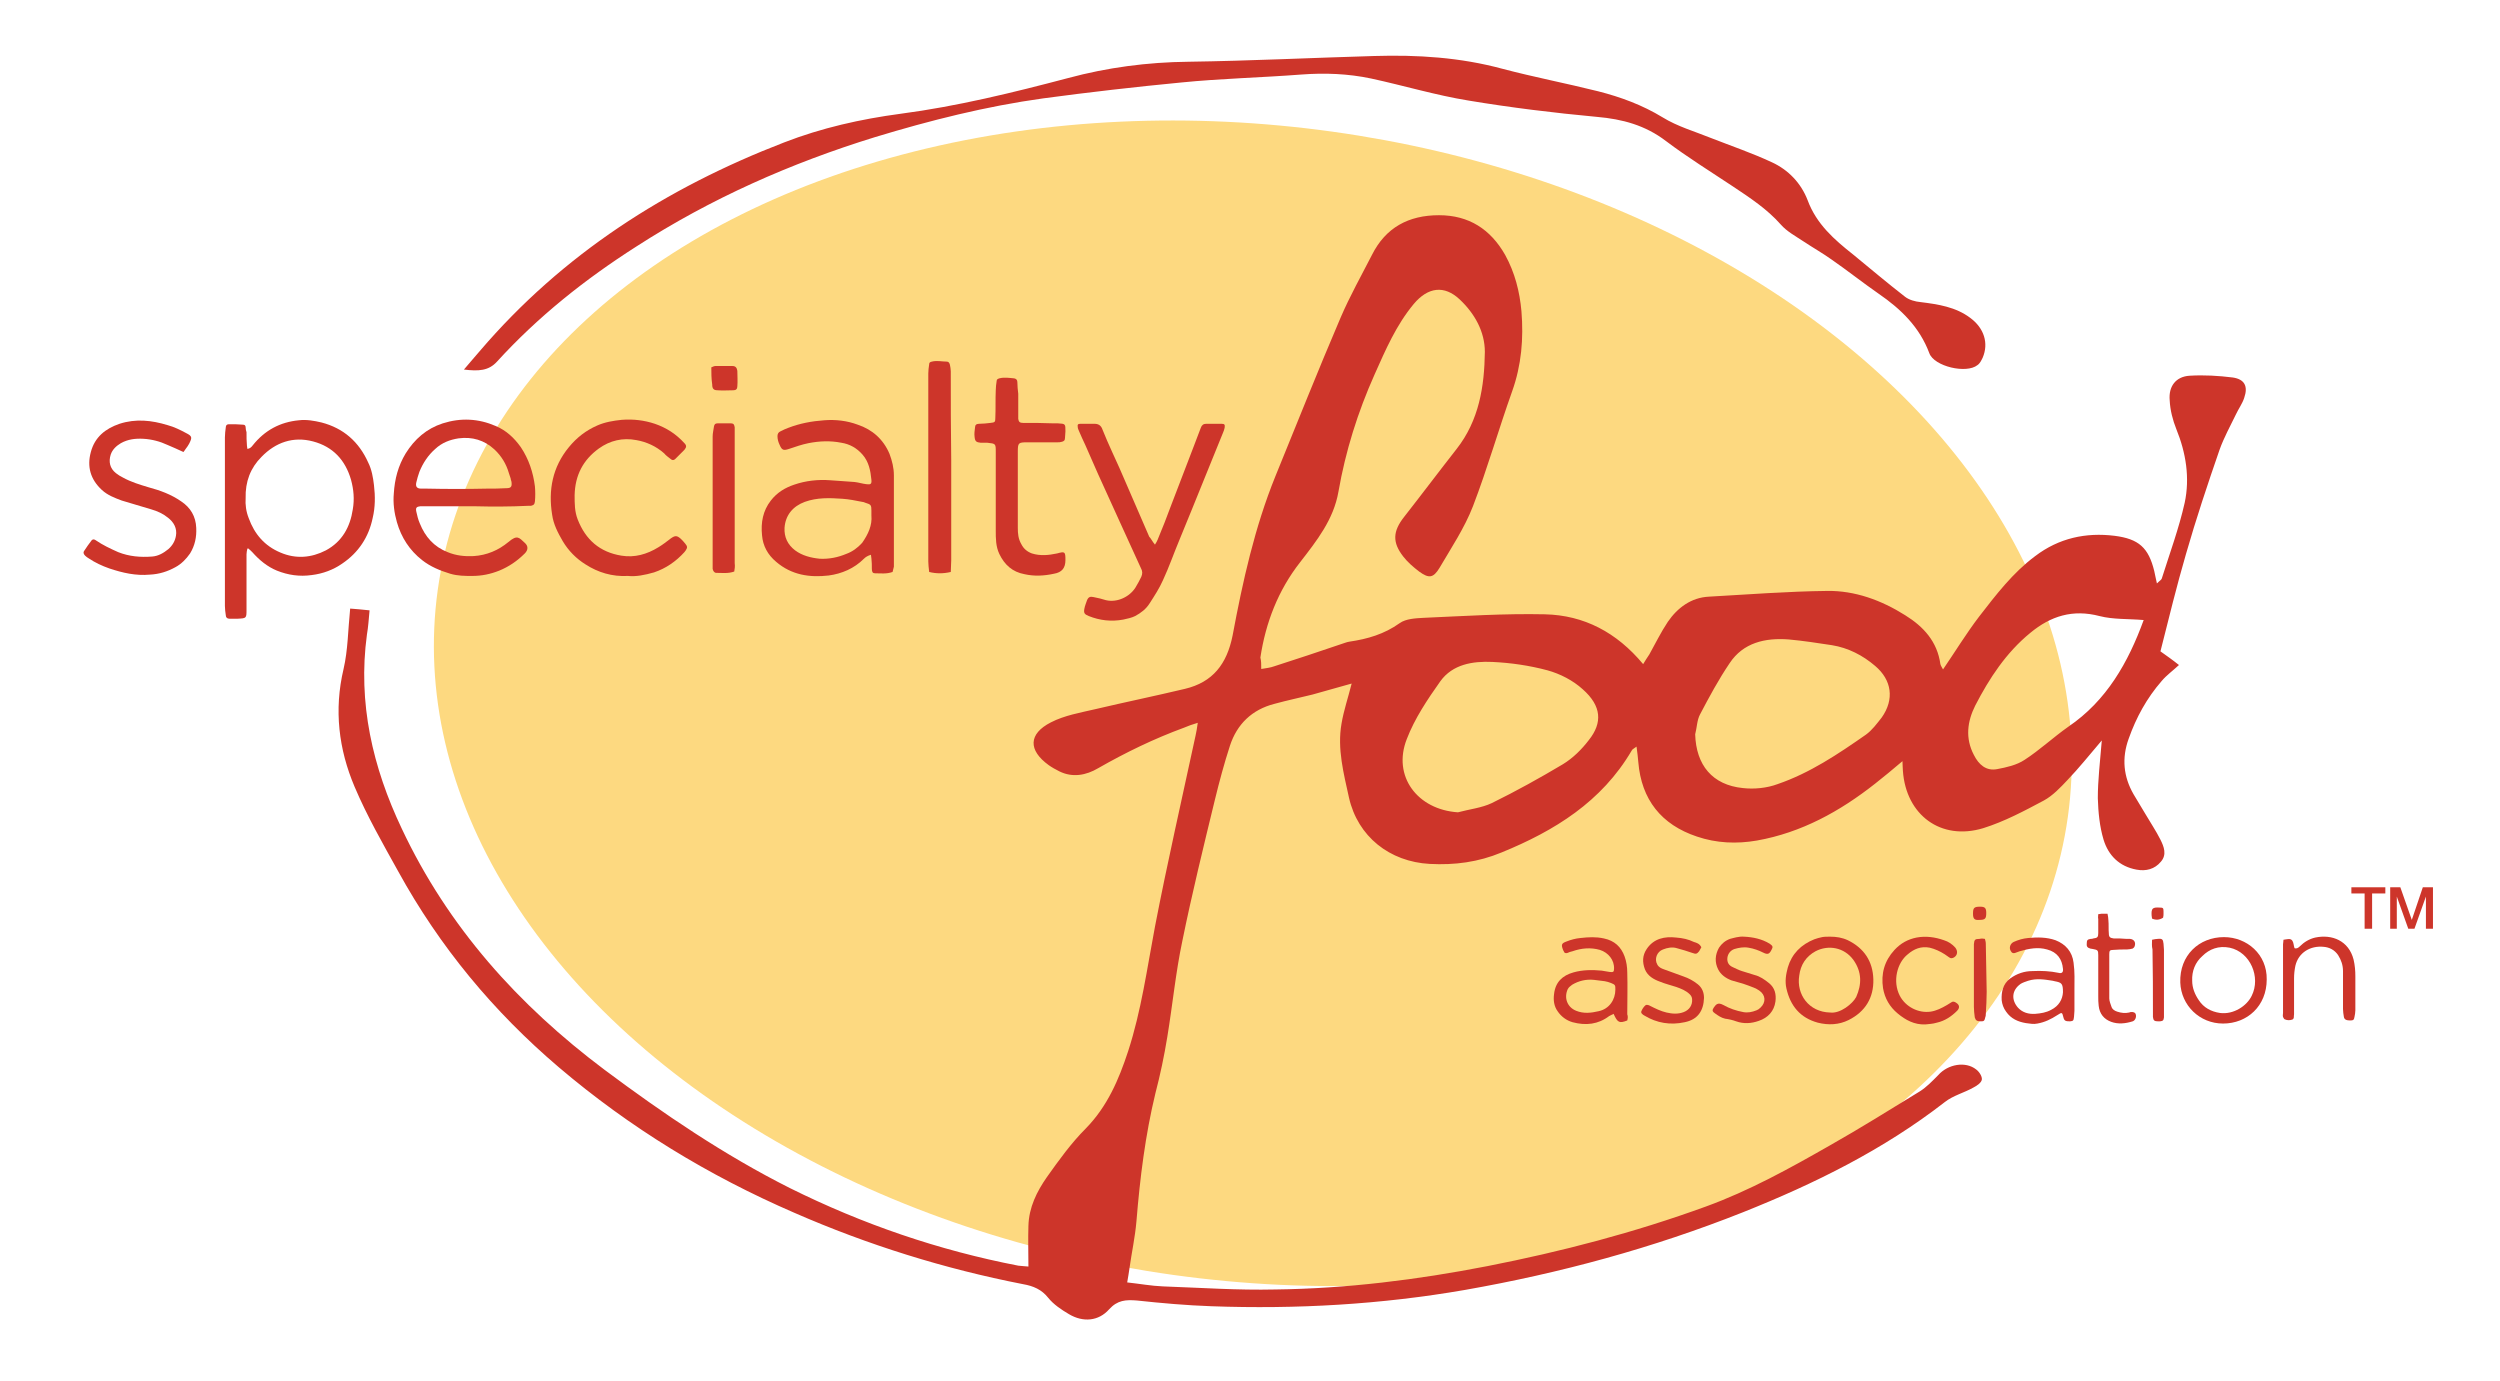 <?xml version="1.0" encoding="utf-8"?>
<!-- Generator: Adobe Illustrator 19.0.0, SVG Export Plug-In . SVG Version: 6.00 Build 0)  -->
<svg version="1.1" id="Layer_1" xmlns="http://www.w3.org/2000/svg" xmlns:xlink="http://www.w3.org/1999/xlink" x="0px" y="0px"
	 viewBox="0 0 566.9 313.2" style="enable-background:new 0 0 566.9 313.2;" xml:space="preserve">
<style type="text/css">
	.st0{fill:#FDD980;}
	.st1{fill:#CD352A;}
</style>
<ellipse id="XMLID_19_" transform="matrix(0.991 0.138 -0.138 0.991 24.628 -37.579)" class="st0" cx="284" cy="159.3" rx="186.5" ry="130.8"/>
<g id="XMLID_17_">
	<path id="XMLID_240_" class="st1" d="M286,151.7c1.2-0.2,2.1-0.3,2.9-0.6c5-1.6,10.1-3.3,15.1-5c0.7-0.2,1.3-0.5,2-0.6
		c4.1-0.6,7.9-1.7,11.4-4.2c1.4-1,3.6-1.1,5.4-1.2c9.2-0.4,18.4-1,27.5-0.8c8.9,0.2,16.3,4.1,22.3,11.3c0.5-0.8,0.9-1.5,1.4-2.2
		c1.4-2.5,2.6-5,4.2-7.4c2.2-3.2,5.3-5.5,9.3-5.7c8.9-0.5,17.9-1.2,26.8-1.3c6.3-0.1,12.3,2.1,17.7,5.5c4.2,2.6,7.3,6,8,11.1
		c0.1,0.4,0.4,0.8,0.6,1.2c2.8-4.1,5.3-8.2,8.2-12c3.8-4.9,7.6-9.9,12.7-13.7c5.4-4.1,11.5-5.4,18-4.6c5.5,0.7,7.7,2.7,9,8
		c0.2,0.8,0.3,1.6,0.6,2.8c0.6-0.6,1-0.8,1.1-1.1c1.8-5.7,3.9-11.4,5.2-17.2c1.2-5.6,0.3-11.3-1.9-16.7c-0.8-2-1.4-4.3-1.5-6.5
		c-0.3-3.2,1.4-5.4,4.5-5.6c3.3-0.2,6.6,0,9.8,0.4c2.7,0.4,3.5,2,2.6,4.6c-0.4,1.3-1.3,2.5-1.9,3.8c-1.3,2.7-2.7,5.2-3.7,8
		c-2.7,7.8-5.3,15.6-7.6,23.6c-2.1,7.2-3.9,14.6-5.8,22.1c1.4,1,2.7,1.9,4.2,3.1c-1.4,1.3-2.8,2.3-3.9,3.6
		c-3.4,3.9-5.8,8.3-7.5,13.1c-1.6,4.4-1.2,8.6,1.1,12.6c0.9,1.5,1.8,3,2.7,4.5c1.1,1.9,2.4,3.8,3.4,5.8c0.8,1.6,1.5,3.4,0.1,5
		c-1.4,1.7-3.4,2.2-5.5,1.8c-3.9-0.7-6.4-3.2-7.5-6.8c-0.9-3-1.2-6.2-1.3-9.4c0-4.1,0.5-8.2,0.9-13.1c-2.9,3.4-5.2,6.3-7.8,9
		c-1.6,1.7-3.3,3.5-5.3,4.6c-4.5,2.4-9,4.8-13.8,6.3c-9.6,2.9-17.5-3-18.2-13c0-0.6-0.1-1.1-0.1-2.2c-2.2,1.9-4.2,3.5-6.2,5.1
		c-8,6.3-16.7,11.1-26.8,12.9c-4.6,0.8-9.2,0.6-13.6-0.9c-8.1-2.7-12.6-8.4-13.3-16.9c-0.1-1.1-0.2-2.1-0.4-3.5
		c-0.5,0.4-1,0.6-1.1,0.9c-6.8,11.6-17.5,18.2-29.5,23.1c-5.3,2.2-10.6,2.9-16.3,2.6c-9.1-0.5-16.3-6.2-18.3-15
		c-1.2-5.5-2.7-11.1-1.7-16.8c0.5-3,1.5-5.9,2.3-9.1c-3,0.8-5.9,1.7-8.9,2.5c-2.8,0.7-5.7,1.3-8.6,2.1c-5.1,1.3-8.5,4.6-10.1,9.5
		c-1.3,4-2.4,8.1-3.4,12.2c-2.6,10.7-5.2,21.3-7.4,32.1c-1.5,7.1-2.2,14.4-3.4,21.7c-0.7,4.3-1.6,8.6-2.7,12.8
		c-2.3,9.5-3.5,19.2-4.3,29c-0.3,3.6-1.1,7.2-1.6,10.8c-0.1,0.9-0.3,1.8-0.5,3.1c2.8,0.3,5.5,0.8,8.1,0.9c8.5,0.3,17,0.9,25.5,0.7
		c16.2-0.2,32.2-2.2,48.1-5.3c16.8-3.3,33.3-7.6,49.5-13.5c9.9-3.6,19.1-8.7,28.2-13.9c6.9-3.9,13.6-8.1,20.3-12.2
		c1.6-1,2.9-2.4,4.2-3.7c2.2-2.5,6.2-3.2,8.6-1.3c0.7,0.5,1.4,1.6,1.3,2.3c-0.1,0.7-1.1,1.4-1.9,1.8c-2.1,1.2-4.6,1.8-6.5,3.3
		c-13.9,10.8-29.5,18.5-45.8,25c-20.4,8.1-41.4,13.8-63,17.6c-19,3.3-38.2,4.4-57.5,3.7c-5.7-0.2-11.3-0.7-16.9-1.3
		c-2.5-0.2-4.4-0.1-6.3,2c-2.4,2.7-5.9,3-9.1,1.1c-1.7-1-3.5-2.2-4.7-3.7c-1.5-1.9-3.4-2.7-5.7-3.1c-17.9-3.5-35.2-8.9-51.9-16.2
		c-19.4-8.4-37.3-19.3-53.4-33c-14.8-12.6-27-27.3-36.4-44.4c-3.5-6.3-7.1-12.6-9.9-19.2c-3.6-8.5-4.7-17.4-2.5-26.7
		c1-4.3,1-8.8,1.5-13.7c1.2,0.1,2.7,0.2,4.4,0.4c-0.2,2.1-0.3,3.8-0.6,5.5c-2.1,15.5,1.3,30.1,7.9,44c10.5,22.3,26.4,40,46,54.7
		c13.4,10,27.1,19.3,42,26.8c16.5,8.2,33.7,14.1,51.8,17.6c0.7,0.1,1.4,0.1,2.3,0.2c0-3.2-0.1-6.2,0-9.2c0.1-4.2,1.9-7.8,4.2-11.1
		c2.7-3.8,5.5-7.7,8.8-11c4.9-5,7.5-11.1,9.6-17.5c3-9.2,4.3-18.8,6.1-28.3c2.8-14.5,6.1-28.9,9.2-43.3c0.2-0.8,0.3-1.6,0.5-2.9
		c-1.3,0.4-2.2,0.7-3.1,1.1c-6.8,2.5-13.2,5.6-19.5,9.2c-2.7,1.6-5.8,2.2-8.8,0.7c-0.8-0.4-1.7-0.9-2.4-1.4
		c-4.7-3.4-4.6-7.1,0.5-9.7c3.1-1.6,6.7-2.2,10.1-3c6.8-1.6,13.6-3,20.3-4.6c6.3-1.5,9.5-5.6,10.8-12.1c2.3-12.3,5-24.5,9.7-36.1
		c4.9-12,9.7-24.1,14.8-36c2.1-4.9,4.7-9.5,7.1-14.2c3.1-6.2,8.3-9,15.2-9c6.8,0,11.7,3.2,15,9c2.2,4,3.3,8.3,3.7,12.8
		c0.5,6.2,0,12.2-2.1,18.1c-3.1,8.7-5.6,17.5-8.9,26.1c-1.9,4.9-4.9,9.4-7.6,14c-1.4,2.3-2.4,2.4-4.6,0.8c-1.3-1-2.6-2.1-3.6-3.4
		c-2.5-3.2-2.4-5.7,0.2-9c4-5.1,7.9-10.3,11.9-15.4c5.1-6.5,6.3-14.2,6.4-22c0-4.6-2.3-8.7-5.7-11.9c-3.5-3.3-7.2-2.8-10.4,1
		c-4,4.8-6.4,10.4-8.9,16c-3.8,8.5-6.6,17.4-8.2,26.6c-1.1,6.3-4.9,11.1-8.7,16c-5,6.4-7.8,13.7-9,21.6
		C286,149.9,286,150.6,286,151.7z M330.6,184.2c2.6-0.7,5.4-1,7.7-2.1c5.5-2.7,10.9-5.7,16.1-8.8c2.3-1.4,4.3-3.4,5.9-5.5
		c3.1-3.9,2.9-7.7-1.4-11.5c-2.2-2-5.1-3.5-8-4.3c-4.1-1.1-8.3-1.7-12.5-1.9c-4.4-0.2-9,0.5-11.8,4.4c-2.9,4.1-5.8,8.4-7.6,13.1
		C315.7,176,321.4,183.6,330.6,184.2z M384.4,166.5c0.2,7,3.9,11.5,10.8,12.2c2.6,0.3,5.5,0,7.9-0.9c7.3-2.5,13.7-6.8,20-11.2
		c1.4-1,2.5-2.5,3.6-3.9c2.9-4.1,2.3-8.5-1.5-11.7c-2.8-2.4-6.1-4.1-9.8-4.7c-3.3-0.5-6.5-1-9.8-1.3c-5.3-0.4-10.3,0.7-13.4,5.4
		c-2.5,3.7-4.6,7.6-6.7,11.6C384.8,163.3,384.8,165,384.4,166.5z M486.1,140.6c-3.5-0.3-6.9-0.1-10-0.9c-6.1-1.6-11.1,0-15.7,3.8
		c-5.5,4.5-9.3,10.3-12.5,16.5c-1.8,3.6-2.3,7.4-0.3,11.2c1.1,2.2,2.8,3.7,5.3,3.2c2.1-0.4,4.4-0.9,6.2-2.1c3.4-2.2,6.5-5.1,9.9-7.5
		C477.7,158.9,482.6,150.2,486.1,140.6z"/>
	<path id="XMLID_239_" class="st1" d="M105.2,83.8c1.5-1.8,2.6-3,3.6-4.2c18.8-22,42.3-37,69-47.3c8.5-3.3,17.4-5.3,26.4-6.5
		c12.9-1.7,25.5-4.8,38-8.1c8.9-2.4,18-3.6,27.3-3.7c14-0.2,28.1-0.9,42.1-1.3c9.8-0.3,19.5,0.3,29.1,2.9c7.2,1.9,14.5,3.3,21.7,5.1
		c5.1,1.3,10,3.1,14.6,5.9c3.4,2.1,7.3,3.2,11,4.7c4.6,1.8,9.3,3.4,13.8,5.5c3.7,1.7,6.6,4.7,8.1,8.6c2,5.4,6,8.9,10.3,12.3
		c3.9,3.2,7.8,6.5,11.8,9.6c0.9,0.7,2.3,1.1,3.5,1.2c4,0.5,8,1.1,11.3,3.6c3.1,2.3,4.2,5.7,2.8,9c-0.3,0.6-0.6,1.3-1.2,1.7
		c-2.5,2-9.8,0.3-10.9-2.7c-2.2-5.9-6.4-10-11.5-13.5c-3.6-2.5-7-5.2-10.6-7.7c-2.1-1.5-4.4-2.8-6.5-4.2c-1.8-1.2-3.7-2.2-5.1-3.8
		c-3.1-3.5-6.9-6-10.8-8.6c-5.1-3.4-10.3-6.6-15.2-10.3c-4.7-3.6-9.9-5-15.7-5.5c-9.7-0.9-19.5-2.1-29.1-3.7
		c-7.4-1.2-14.7-3.4-22.1-5c-5.2-1.1-10.5-1.3-15.8-0.9c-9.1,0.7-18.2,0.9-27.2,1.8c-10.4,1-20.9,2.2-31.3,3.6
		c-13,1.8-25.7,5-38.2,8.8C179.3,37,161.2,45,144.3,55.9C132.7,63.3,122,71.8,112.7,82C110.8,84.1,108.5,84.2,105.2,83.8z"/>
</g>
<g id="XMLID_230_">
	<path id="XMLID_458_" class="st1" d="M56.1,124.4c-0.1,0.4-0.2,0.9-0.2,1.3c0,1.5,0,2.9,0,4.4c0,2.7,0,5.4,0,8.1c0,2,0,2-2,2.1
		c-0.6,0-1.3,0-1.9,0c-0.5,0-0.8-0.3-0.8-0.8c-0.1-0.7-0.2-1.4-0.2-2.1c0-12.7,0-25.5,0-38.2c0-0.8,0.1-1.5,0.2-2.3
		c0-0.5,0.3-0.7,0.7-0.7c1.1,0,2.2,0,3.2,0.1c0.4,0,0.6,0.2,0.6,0.6c0,0.4,0.1,0.8,0.2,1.1c0,1,0,2.1,0.1,3.1c0,0.2,0.1,0.5,0.1,0.7
		c0.6-0.1,0.9-0.4,1.2-0.8c2.7-3.4,6.2-5.3,10.5-5.7c1.7-0.2,3.4,0.1,5.1,0.5c5,1.3,8.5,4.4,10.6,9.1c0.8,1.6,1.1,3.4,1.3,5.1
		c0.3,2.5,0.3,5-0.3,7.5c-0.9,4.3-3.2,7.8-6.9,10.3c-2,1.4-4.4,2.3-6.9,2.6c-2.8,0.4-5.4,0-7.9-1c-2.2-0.9-4-2.4-5.6-4.2
		c-0.3-0.3-0.6-0.6-1-0.9C56.3,124.4,56.2,124.4,56.1,124.4z M55.7,113c-0.1,1.4,0.1,3,0.7,4.5c1.3,3.6,3.6,6.3,7.2,7.8
		c3.5,1.5,7,1.2,10.3-0.5c3.7-2,5.5-5.3,6.1-9.3c0.4-2.3,0.2-4.5-0.4-6.7c-1.3-4.5-4.1-7.5-8.6-8.7c-4.5-1.2-8.5,0.2-11.7,3.5
		C56.8,106.1,55.6,109.2,55.7,113z"/>
	<path id="XMLID_455_" class="st1" d="M202.4,129.7c-1.4,0.5-2.7,0.3-4,0.3c-0.5,0-0.7-0.3-0.7-1c0-0.8,0-1.6-0.1-2.4
		c0-0.2-0.1-0.5-0.1-0.8c-0.7,0.2-1.2,0.5-1.6,0.9c-2.2,2.2-5,3.4-8,3.8c-4.3,0.5-8.4-0.1-11.9-3.1c-1.9-1.6-3-3.6-3.2-6
		c-0.3-2.9,0.2-5.6,2-7.9c1.4-1.8,3.2-2.9,5.3-3.6c2.6-0.9,5.4-1.2,8.1-1c1.9,0.1,3.8,0.3,5.6,0.4c0.9,0.1,1.8,0.4,2.7,0.5
		c0.9,0.1,1.2,0,1.1-1c-0.2-2.1-0.6-4.1-2-5.7c-1.3-1.5-2.9-2.4-4.8-2.7c-2.5-0.5-5-0.4-7.5,0.1c-1.5,0.3-2.9,0.8-4.4,1.3
		c-1.2,0.4-1.6,0.3-2.1-0.9c-0.3-0.6-0.5-1.3-0.5-2c0-0.5,0.2-0.9,0.7-1.1c0.6-0.3,1.2-0.6,1.8-0.8c2.6-1,5.3-1.5,8.1-1.7
		c2.6-0.2,5.2,0.1,7.6,1c3.3,1.1,5.8,3.3,7.2,6.6c0.6,1.6,1,3.2,1,4.9c0,6.9,0,13.8,0,20.7C202.6,128.9,202.5,129.3,202.4,129.7z
		 M197.6,116.9c0-0.5,0-0.8,0-1.1c0-1.3-0.1-1.4-1.4-1.8c-0.2-0.1-0.5-0.2-0.7-0.2c-1.5-0.3-3-0.6-4.5-0.7c-2.9-0.2-5.7-0.3-8.5,0.7
		c-2.7,1-4.4,3-4.6,5.9c-0.1,2.1,0.7,3.8,2.4,5.1c1.6,1.2,3.6,1.7,5.6,1.9c2.1,0.1,4.1-0.3,6-1.1c1.4-0.5,2.6-1.4,3.6-2.5
		C196.9,121.1,197.8,119.1,197.6,116.9z"/>
	<path id="XMLID_452_" class="st1" d="M107.6,114.8c-3.8,0-7.6,0-11.4,0c-0.3,0-0.6,0-0.9,0c-0.8,0.1-1.1,0.3-0.9,1.2
		c0.2,0.9,0.4,1.8,0.8,2.7c1.2,3,3.2,5.3,6.3,6.5c1.9,0.8,3.9,1,5.9,0.9c3-0.2,5.6-1.3,7.9-3.2c2-1.7,2.4-1,3.7,0.2
		c0.8,0.7,0.8,1.6,0,2.4c-1.7,1.7-3.6,3-5.8,3.9c-2,0.8-4,1.2-6.1,1.2c-1.7,0-3.3,0-5-0.5c-2.3-0.7-4.5-1.6-6.4-3.1
		c-2.8-2.2-4.7-5.1-5.7-8.6c-0.6-2.1-0.9-4.3-0.7-6.5c0.2-3.3,1-6.3,2.7-9.1c2-3.2,4.7-5.6,8.4-6.8c4.1-1.3,8.1-1.1,12,0.6
		c2.4,1,4.2,2.7,5.7,4.8c1.8,2.7,2.8,5.7,3.2,8.9c0.1,1.2,0.1,2.3,0,3.4c-0.1,0.7-0.2,0.8-0.9,1c-0.2,0-0.5,0-0.7,0
		C115.6,114.9,111.6,114.9,107.6,114.8C107.6,114.9,107.6,114.9,107.6,114.8z M110.4,110.8C110.4,110.8,110.4,110.8,110.4,110.8
		c1.5,0,3,0,4.5-0.1c1,0,1.2-0.4,1.1-1.3c0-0.3-0.2-0.6-0.2-0.9c-0.1-0.4-0.3-0.8-0.4-1.2c-0.6-2.1-1.7-3.9-3.3-5.4
		c-2.3-2.1-5-2.9-8.1-2.5c-2,0.3-3.8,1-5.3,2.4c-1.6,1.4-2.8,3.2-3.6,5.2c-0.3,0.8-0.5,1.6-0.7,2.4c-0.2,0.9,0.1,1.4,1.1,1.4
		c0.4,0,0.8,0,1.3,0C101.3,110.9,105.8,110.9,110.4,110.8z"/>
	<path id="XMLID_451_" class="st1" d="M261.9,123.5c0.3-0.5,0.5-0.8,0.6-1.1c1.1-2.6,2.1-5.2,3.1-7.9c1.7-4.4,3.4-8.9,5.1-13.3
		c0.5-1.4,1.1-2.8,1.6-4.2c0.2-0.6,0.6-0.9,1.2-0.9c1.2,0,2.3,0,3.5,0c0.7,0,0.8,0.2,0.7,0.9c-0.1,0.4-0.2,0.8-0.4,1.2
		c-1.4,3.4-2.7,6.7-4.1,10.1c-1.9,4.7-3.8,9.4-5.7,14c-1.3,3.1-2.4,6.3-3.8,9.3c-0.8,1.8-1.9,3.5-3,5.2c-0.8,1.3-2,2.2-3.3,2.9
		c-0.8,0.4-1.8,0.6-2.7,0.8c-2.7,0.5-5.3,0.2-7.8-0.8c-1-0.4-1.2-0.7-1-1.7c0.1-0.6,0.4-1.3,0.6-1.9c0.3-0.7,0.7-0.9,1.5-0.7
		c1,0.2,1.9,0.4,2.8,0.7c2.6,0.6,5.4-0.8,6.7-2.9c0.5-0.8,0.9-1.6,1.3-2.4c0.3-0.7,0.3-1.3-0.1-2c-1.6-3.4-3.1-6.9-4.7-10.3
		c-1.7-3.7-3.3-7.3-5-11c-1-2.2-1.9-4.4-2.9-6.6c-0.5-1.1-1-2.1-1.4-3.1c-0.1-0.3-0.3-0.6-0.3-0.9c-0.1-0.6,0-0.8,0.6-0.8
		c1.1,0,2.2,0,3.2,0c0.9,0,1.5,0.4,1.8,1.3c0.7,1.7,1.4,3.4,2.2,5.1c1.1,2.4,2.2,4.8,3.2,7.2c1.7,4,3.5,8,5.2,12
		C261,122.1,261.3,122.8,261.9,123.5z"/>
	<path id="XMLID_450_" class="st1" d="M142.4,130.6c-3.6,0.2-6.8-0.8-9.6-2.6c-2.1-1.3-3.9-3.1-5.2-5.3c-1.1-1.9-2.1-3.8-2.4-6
		c-0.9-5.6,0.1-10.8,3.8-15.3c1.8-2.2,3.9-3.8,6.4-4.9c1.8-0.8,3.7-1.1,5.6-1.3c2.6-0.2,5.1,0.1,7.5,0.9c2.6,0.9,4.8,2.3,6.7,4.4
		c0.5,0.5,0.5,0.9,0,1.5c-0.7,0.7-1.4,1.4-2.1,2.1c-0.3,0.3-0.7,0.3-1,0c-0.5-0.4-1.1-0.8-1.5-1.3c-1.8-1.6-4-2.6-6.3-3
		c-3.1-0.6-6,0.1-8.5,1.9c-3.6,2.6-5.4,6.1-5.5,10.6c0,1.9,0,3.7,0.7,5.5c1.8,4.6,5,7.4,9.9,8.2c3,0.5,5.8-0.3,8.4-1.9
		c1-0.6,1.9-1.3,2.8-2c1-0.7,1.4-0.7,2.3,0.1c0.3,0.3,0.7,0.7,1,1.1c0.5,0.6,0.5,0.9,0.1,1.5c-0.1,0.1-0.2,0.3-0.3,0.4
		c-1.9,2.1-4.2,3.7-6.9,4.6C146.2,130.4,144.2,130.8,142.4,130.6z"/>
	<path id="XMLID_449_" class="st1" d="M41.6,102.5c-1.3-0.6-2.4-1.1-3.6-1.6c-1.7-0.8-3.6-1.3-5.5-1.4c-1.8-0.1-3.5,0.1-5.1,1
		c-1,0.6-1.9,1.4-2.3,2.6c-0.5,1.6-0.2,3.1,1.2,4.2c0.5,0.4,1,0.7,1.6,1c1.8,1,3.8,1.6,5.8,2.2c2.6,0.7,5.1,1.6,7.4,3.2
		c2.1,1.4,3.3,3.4,3.4,6c0.1,2.1-0.3,4-1.4,5.8c-0.9,1.3-2,2.4-3.3,3.1c-1.8,1-3.7,1.6-5.8,1.7c-3.2,0.3-6.2-0.4-9.2-1.4
		c-1.7-0.6-3.2-1.3-4.7-2.3c-0.3-0.2-0.5-0.3-0.8-0.6c-0.3-0.3-0.5-0.7-0.2-1.1c0.5-0.8,1.1-1.6,1.7-2.4c0.3-0.3,0.6-0.2,0.9,0
		c1.6,1.1,3.3,1.9,5.1,2.7c2.5,1,5.1,1.2,7.7,1c1.4-0.1,2.6-0.8,3.7-1.7c0.9-0.8,1.5-1.8,1.7-3c0.3-1.7-0.5-3.1-1.8-4.1
		c-1.1-0.9-2.4-1.5-3.8-1.9c-2.2-0.7-4.5-1.3-6.7-2c-1.6-0.6-3.2-1.2-4.5-2.4c-2.6-2.4-3.4-5.3-2.5-8.6c0.9-3.4,3.3-5.3,6.5-6.4
		c3.7-1.2,7.3-0.8,10.9,0.3c1.5,0.4,2.9,1.1,4.2,1.8c1.4,0.7,1.4,1,0.7,2.4c-0.2,0.4-0.5,0.8-0.8,1.2C42,102,41.8,102.2,41.6,102.5z
		"/>
	<path id="XMLID_448_" class="st1" d="M225.8,111.4c0-3,0-5.9,0-8.9c0-1.9,0-1.9-1.9-2.1c-0.5,0-1,0-1.5,0c-1-0.1-1.3-0.3-1.4-1.3
		c-0.1-0.7,0-1.5,0.1-2.2c0-0.5,0.3-0.8,0.9-0.8c0.9,0,1.7-0.1,2.6-0.2c1-0.1,1.1-0.2,1.1-1.1c0.1-2.1,0-4.2,0.1-6.3
		c0-0.7,0.1-1.4,0.2-2.1c0-0.4,0.3-0.5,0.6-0.6c1.1-0.3,2.3-0.1,3.4,0c0.5,0.1,0.7,0.4,0.7,0.9c0,0.9,0.1,1.7,0.2,2.6
		c0,1.6,0,3.2,0,4.8c0,0.3,0,0.6,0,0.9c0.1,0.7,0.4,0.9,1.1,0.9c2.3,0,4.6,0,6.9,0.1c0.3,0,0.7,0,1,0c1.7,0.1,1.7,0.1,1.7,1.8
		c0,0.5-0.1,1-0.1,1.5c0,0.6-0.3,0.8-0.8,0.9c-0.3,0.1-0.6,0.1-0.9,0.1c-2.3,0-4.5,0-6.8,0c-2.1,0-2.2,0.1-2.2,2.2
		c0,5.7,0,11.5,0,17.2c0,1.3,0.1,2.5,0.8,3.7c0.5,1,1.3,1.7,2.4,2.1c1.9,0.6,3.8,0.4,5.7,0c1.8-0.5,1.9-0.4,1.9,1.5
		c0,1.8-0.8,2.8-2.6,3.1c-2.3,0.5-4.5,0.6-6.7,0.1c-2.7-0.5-4.5-2.1-5.7-4.6c-0.8-1.7-0.8-3.5-0.8-5.3
		C225.8,117.3,225.8,114.3,225.8,111.4C225.8,111.4,225.8,111.4,225.8,111.4z"/>
	<path id="XMLID_447_" class="st1" d="M215.6,129.7c-1.7,0.4-3.3,0.4-4.9,0c-0.1-0.9-0.2-1.7-0.2-2.4c0-14.2,0-28.4,0-42.6
		c0-0.7,0.1-1.4,0.2-2.1c0-0.4,0.2-0.5,0.6-0.6c1.2-0.3,2.3,0,3.4,0c0.4,0,0.6,0.3,0.7,0.7c0.1,0.5,0.2,1,0.2,1.5
		c0,6.7,0,13.4,0.1,20.1c0,7.6,0,15.2,0,22.8C215.7,128,215.6,128.8,215.6,129.7z"/>
	<path id="XMLID_446_" class="st1" d="M166.5,129.6c-1.4,0.5-2.7,0.3-4.1,0.3c-0.4,0-0.7-0.4-0.8-0.9c0-0.3,0-0.6,0-0.9
		c0-9.7,0-19.4,0-29.1c0-0.8,0.2-1.5,0.3-2.3c0.1-0.5,0.3-0.7,0.8-0.7c1,0,2,0,3,0c0.7,0,0.8,0.3,0.9,0.9c0,0.2,0,0.5,0,0.7
		c0,10,0,20.1,0,30.1C166.7,128.4,166.6,129,166.5,129.6z"/>
	<path id="XMLID_425_" class="st1" d="M161.3,83.3c0.3-0.1,0.6-0.3,0.9-0.3c1.3,0,2.6,0,3.9,0c0.7,0,1,0.4,1.1,1.1
		c0,1.1,0.1,2.3,0,3.5c0,0.6-0.3,0.9-0.9,0.9c-1.2,0-2.4,0.1-3.6,0c-0.9,0-1.2-0.4-1.2-1.3C161.3,85.8,161.3,84.6,161.3,83.3z"/>
</g>
<g id="XMLID_231_">
	<path id="XMLID_443_" class="st1" d="M369,231.4c-1.8,0.7-2.2,0.5-3.1-1.5c-0.3,0.2-0.7,0.3-1,0.5c-2.5,1.9-5.3,2.2-8.3,1.4
		c-1.4-0.4-2.6-1.3-3.4-2.5c-0.8-1.1-1-2.5-0.8-3.9c0.3-2.7,1.9-4.2,4.4-4.9c2.1-0.6,4.3-0.6,6.4-0.4c0.6,0.1,1.2,0.2,1.8,0.3
		c0.8,0.1,1,0,1-0.7c0.1-2-1.3-3.7-3.2-4.3c-2.1-0.6-4.2-0.4-6.2,0.3c-0.4,0.1-0.8,0.2-1.2,0.4c-0.4,0.1-0.7,0-0.8-0.4
		c-0.1-0.1-0.1-0.2-0.2-0.4c-0.4-1.1-0.3-1.4,0.8-1.8c1-0.4,2.1-0.7,3.2-0.8c1.8-0.2,3.5-0.3,5.3,0.1c2.4,0.5,3.9,1.9,4.7,4.1
		c0.4,1.1,0.6,2.4,0.6,3.6c0.1,3.2,0,6.3,0,9.5C369.2,230.5,369.1,231,369,231.4z M366.3,224.4c0-1,0-1.1-1-1.5
		c-0.5-0.2-0.9-0.3-1.4-0.4c-0.8-0.1-1.6-0.2-2.4-0.3c-1.8-0.2-3.5,0.2-5,1.1c-0.4,0.3-0.8,0.6-1,1c-0.9,2-0.1,4.1,1.9,4.9
		c1.7,0.7,3.4,0.5,5.1,0.1C364.9,228.8,366.3,226.7,366.3,224.4z"/>
	<path id="XMLID_440_" class="st1" d="M415,212.4c1.4,0,2.7,0.2,4,0.8c3.7,1.8,5.7,4.8,5.8,8.9c0.1,4.1-1.8,7.3-5.6,9.2
		c-2.2,1.1-4.6,1.2-7,0.6c-4-1.1-6.2-3.8-7.1-7.7c-0.4-1.7-0.1-3.3,0.3-4.8c0.9-3.1,3-5.2,6-6.4c0.6-0.2,1.2-0.4,1.8-0.5
		C413.7,212.4,414.3,212.4,415,212.4z M415,229.6c2.3,0.3,5.1-2,5.9-3.5c1.3-2.9,1.3-5.7-0.6-8.4c-2.1-2.9-5.7-3.5-8.6-2
		c-2.2,1.2-3.4,3.1-3.7,5.5C407.3,225.5,410.2,229.5,415,229.6z"/>
	<path id="XMLID_437_" class="st1" d="M470.4,224.4c0,1.6,0,3.2,0,4.8c0,0.5-0.1,1-0.1,1.4c-0.1,0.9-0.2,0.9-0.9,1
		c-1,0-1.3-0.1-1.5-0.9c-0.3-1.2-0.3-1.2-1.4-0.5c-1.4,0.9-2.8,1.6-4.5,1.9c-0.9,0.2-1.7,0-2.6-0.1c-1.8-0.3-3.4-1-4.5-2.6
		c-0.6-0.8-0.9-1.7-1-2.6c-0.1-1.9,0.3-3.7,1.9-4.9c1.5-1.1,3.2-1.7,5.1-1.7c2-0.1,4,0,5.9,0.4c0.7,0.2,1.1-0.1,1-0.9
		c-0.2-2.2-1.3-3.8-3.6-4.4c-2.1-0.6-4.1-0.2-6.2,0.4c-0.4,0.1-0.7,0.3-1.1,0.4c-0.4,0.1-0.7,0-0.9-0.4c-0.5-0.7-0.2-1.7,0.6-2.1
		c1.1-0.5,2.2-0.8,3.3-0.9c2.1-0.2,4.2-0.2,6.2,0.5c2.3,0.9,3.8,2.6,4.1,5.1C470.5,220.4,470.4,222.4,470.4,224.4
		C470.4,224.4,470.4,224.4,470.4,224.4z M467.8,225c0-2-0.3-2.2-1.9-2.5c-0.1,0-0.3-0.1-0.4-0.1c-1.9-0.3-3.7-0.6-5.6,0
		c-0.6,0.2-1.2,0.4-1.7,0.7c-2.1,1.5-2.1,3.7-0.6,5.4c1,1.1,2.4,1.5,3.9,1.4c1.3-0.1,2.5-0.3,3.6-0.9
		C466.9,228.1,467.7,226.6,467.8,225z"/>
	<path id="XMLID_434_" class="st1" d="M514,222.1c0,6-4.4,10-9.9,10c-5.3,0-9.5-4.1-9.7-9.3c-0.2-6.2,4.3-10.3,9.9-10.3
		C509.5,212.5,514.1,216.4,514,222.1z M497.1,222.4c0,1.6,0.6,3.1,1.5,4.4c1.1,1.7,2.8,2.6,4.8,2.9c3.1,0.4,6.1-1.6,7.2-3.9
		c2.1-4.2-0.3-9.9-5-10.9c-2.5-0.5-4.6,0.3-6.2,1.9C497.8,218.2,497,220.2,497.1,222.4z"/>
	<path id="XMLID_433_" class="st1" d="M517.8,213.1c0.8-0.1,1.6-0.4,2,0.2c0.3,0.4,0.3,1.1,0.5,1.7c0.5,0.2,0.9-0.1,1.2-0.4
		c1-1,2.2-1.7,3.5-2c3.8-0.8,7.6,0.7,8.7,5c0.3,1.3,0.4,2.5,0.4,3.8c0,2.6,0,5.2,0,7.7c0,0.5-0.1,1-0.2,1.5c-0.1,0.7-0.3,0.8-1,0.8
		c-0.8,0-1.3-0.2-1.4-0.8c-0.1-0.6-0.2-1.2-0.2-1.8c0-2.9,0-5.7,0-8.6c0-1.3-0.4-2.5-1.1-3.6c-0.8-1.2-2-1.8-3.3-1.9
		c-3-0.3-5.7,1.3-6.4,4.3c-0.2,1-0.3,1.9-0.3,2.9c0,2.6,0,5.2,0,7.8c0,0.1,0,0.2,0,0.3c-0.1,0.4,0.1,1-0.4,1.2
		c-0.6,0.2-1.2,0.2-1.8-0.1c-0.1-0.1-0.2-0.3-0.3-0.5c-0.1-0.3,0-0.6,0-0.9c0-5.2,0-10.4,0-15.6
		C517.7,213.9,517.8,213.5,517.8,213.1z"/>
	<path id="XMLID_432_" class="st1" d="M385.8,214.8c-0.2,0.3-0.3,0.6-0.5,0.9c-0.5,0.6-0.7,0.7-1.5,0.4c-1.2-0.4-2.4-0.8-3.6-1.1
		c-1-0.3-2.1-0.1-3.1,0.3c-1.4,0.5-2,2.2-1.3,3.4c0.3,0.6,0.9,0.9,1.5,1.1c1.5,0.5,2.9,1.1,4.4,1.6c1.2,0.4,2.3,1,3.3,1.8
		c1,0.8,1.4,1.9,1.4,3.1c-0.1,2.9-1.4,4.9-4.4,5.5c-3.2,0.7-6.3,0.2-9.1-1.5c-0.4-0.2-0.9-0.6-0.7-1c0.2-0.5,0.5-1,1-1.4
		c0.2-0.1,0.7,0,1,0.2c1.2,0.6,2.4,1.2,3.7,1.5c1.3,0.3,2.6,0.4,3.9-0.1c1.3-0.5,2-1.6,1.9-2.9c0-0.4-0.2-0.8-0.5-1.1
		c-0.9-0.9-2-1.3-3.1-1.7c-1.2-0.4-2.5-0.7-3.7-1.2c-1.4-0.5-2.8-1.3-3.4-2.8c-0.6-1.6-0.6-3.1,0.4-4.6c1.6-2.4,4.1-2.9,6.7-2.6
		c1.4,0.1,2.8,0.4,4,1C384.8,213.8,385.4,214,385.8,214.8z"/>
	<path id="XMLID_431_" class="st1" d="M395.5,212.4c2,0.1,4,0.5,5.8,1.6c0.7,0.5,0.8,0.7,0.4,1.4c-0.5,1-0.9,1.1-1.9,0.6
		c-1-0.5-2.1-0.9-3.3-1.1c-1.1-0.2-2.2,0-3.2,0.3c-0.9,0.3-1.5,1.1-1.6,2c-0.1,1,0.3,1.7,1.2,2.1c0.7,0.3,1.4,0.7,2.1,0.9
		c0.9,0.3,1.9,0.6,2.9,0.9c1.2,0.3,2.2,1,3.2,1.8c1.4,1.1,1.7,2.6,1.5,4.2c-0.3,2.2-1.7,3.7-3.8,4.4c-1.7,0.6-3.4,0.7-5.1,0.1
		c-0.8-0.3-1.7-0.5-2.5-0.6c-0.9-0.2-1.6-0.7-2.3-1.2c-0.6-0.4-0.7-0.7-0.3-1.3c0.5-0.7,0.9-1.3,2.2-0.6c1.4,0.8,2.9,1.3,4.5,1.6
		c1,0.2,2,0,3-0.4c0.3-0.1,0.6-0.3,0.9-0.6c1.3-1.2,1.2-2.9-0.3-3.9c-0.7-0.5-1.6-0.8-2.4-1.1c-1.3-0.5-2.6-0.8-3.9-1.2
		c-1.3-0.5-2.4-1.3-3-2.5c-0.8-1.6-0.7-3.3,0.2-4.9c0.6-0.9,1.4-1.6,2.5-2C393.1,212.7,394.3,212.3,395.5,212.4z"/>
	<path id="XMLID_430_" class="st1" d="M436.6,232.3c-2.5,0.1-4.5-1-6.3-2.5c-1.8-1.5-2.9-3.4-3.3-5.7c-0.5-3.3,0.3-6.2,2.6-8.7
		c1.4-1.5,3-2.4,5-2.8c2.1-0.4,4.2-0.1,6.2,0.6c1,0.3,1.9,0.9,2.6,1.7c0.6,0.8,0.5,1.7-0.3,2.2c-0.4,0.2-0.7,0.3-1.1,0
		c-0.3-0.2-0.7-0.5-1-0.7c-1.1-0.7-2.2-1.2-3.4-1.5c-2-0.4-3.6,0.3-5,1.5c-2.4,1.9-3.5,6.1-1.8,9.4c1.3,2.5,4.2,4,7,3.6
		c1.3-0.2,2.5-0.8,3.7-1.5c0.3-0.2,0.5-0.3,0.8-0.5c0.5-0.4,0.9-0.3,1.3,0c0.8,0.5,0.8,1.2,0.2,1.8c-1.3,1.3-2.8,2.3-4.6,2.7
		C438.2,232.2,437.4,232.2,436.6,232.3z"/>
	<path id="XMLID_429_" class="st1" d="M475.8,207.3c0.3,0,0.5-0.1,0.7-0.1c0.4,0,0.8,0,1.4,0c0.1,0.5,0.2,1,0.2,1.5c0.1,1,0,2,0.1,3
		c0,0.8,0.3,1,1.1,1.1c1,0,2,0,2.9,0.1c0.3,0,0.6,0,0.8,0c1,0.1,1.4,0.9,1,1.8c-0.1,0.2-0.3,0.3-0.4,0.4c-0.4,0.1-0.9,0.2-1.3,0.2
		c-1,0-2.1,0-3.1,0.1c-0.8,0-0.9,0.2-0.9,1c0,3.3,0,6.7,0,10c0,0.6,0.3,1.3,0.5,1.9c0.2,0.6,0.7,0.9,1.3,1.1
		c0.9,0.3,1.8,0.4,2.7,0.2c0.1,0,0.2-0.1,0.3-0.1c0.6-0.1,1.1,0.1,1.2,0.5c0.2,0.6-0.1,1.4-0.7,1.6c-1.6,0.5-3.3,0.7-4.9,0.1
		c-1.6-0.6-2.6-1.8-2.8-3.6c-0.1-0.7-0.1-1.5-0.1-2.2c0-3.1,0-6.2,0-9.3c0-1.1-0.1-1.2-1.2-1.4c-0.2,0-0.4-0.1-0.6-0.1
		c-0.7-0.2-0.9-0.5-0.8-1.3c0-0.6,0.2-0.8,0.9-0.9c0.2,0,0.4,0,0.6-0.1c0.9-0.1,1.1-0.3,1.1-1.2c0-1.1,0-2.2,0-3.2
		C475.7,208,475.8,207.7,475.8,207.3z"/>
	<path id="XMLID_428_" class="st1" d="M450.1,212.9c0.1,0.4,0.2,0.7,0.2,1.1c0.1,3.6,0.1,7.2,0.2,10.9c0,1.7-0.1,3.3-0.2,5
		c0,0.2,0,0.5-0.1,0.7c-0.2,0.9-0.3,1-1,1c-0.9,0-1.2-0.2-1.4-0.9c-0.1-0.8-0.2-1.6-0.2-2.4c0-4.4,0-8.8,0-13.2c0-0.3,0-0.7,0-1
		c0.1-1,0.2-1.2,1.3-1.2C449.3,212.8,449.6,212.8,450.1,212.9z"/>
	<path id="XMLID_427_" class="st1" d="M488,213.1c0.5-0.1,0.9-0.2,1.3-0.2c1-0.1,1.2,0.1,1.3,1.1c0,0.4,0.1,0.9,0.1,1.4
		c0,4.8,0,9.5,0,14.3c0,0.3,0,0.7,0,1c-0.1,0.7-0.2,0.8-0.9,0.9c-0.1,0-0.3,0-0.4,0c-0.9,0-1.1-0.2-1.2-1c0-0.2,0-0.4,0-0.6
		c0-4.9,0-9.8-0.1-14.7C487.9,214.5,488,213.8,488,213.1z"/>
	<path id="XMLID_423_" class="st1" d="M448.8,208.6c-1.1,0.1-1.4-0.3-1.4-1.4c0-1.3,0.2-1.6,1.6-1.6c1.1,0,1.4,0.3,1.4,1.4
		C450.4,208.3,450.2,208.6,448.8,208.6z"/>
	<path id="XMLID_422_" class="st1" d="M490.5,208.1c-0.8,0.5-1.6,0.6-2.5,0.2c0-0.2-0.1-0.5-0.1-0.7c-0.1-1.6,0.2-1.9,1.8-1.8
		c0.8,0,0.9,0.1,0.9,0.9c0,0.2,0,0.3,0,0.5C490.6,207.4,490.6,207.8,490.5,208.1z"/>
</g>
<g id="XMLID_2_">
	<path id="XMLID_3_" class="st1" d="M533.3,201.2h7.6v1.4h-3v8h-1.7v-8h-3V201.2z"/>
	<path id="XMLID_20_" class="st1" d="M542,201.2h2.3l2.6,7.4h0l2.5-7.4h2.3v9.4h-1.6v-7.3h0l-2.6,7.3h-1.4l-2.6-7.3h0v7.3H542V201.2
		z"/>
</g>
<g id="XMLID_18_">
</g>
<g id="XMLID_22_">
</g>
<g id="XMLID_23_">
</g>
<g id="XMLID_24_">
</g>
<g id="XMLID_25_">
</g>
<g id="XMLID_26_">
</g>
</svg>
